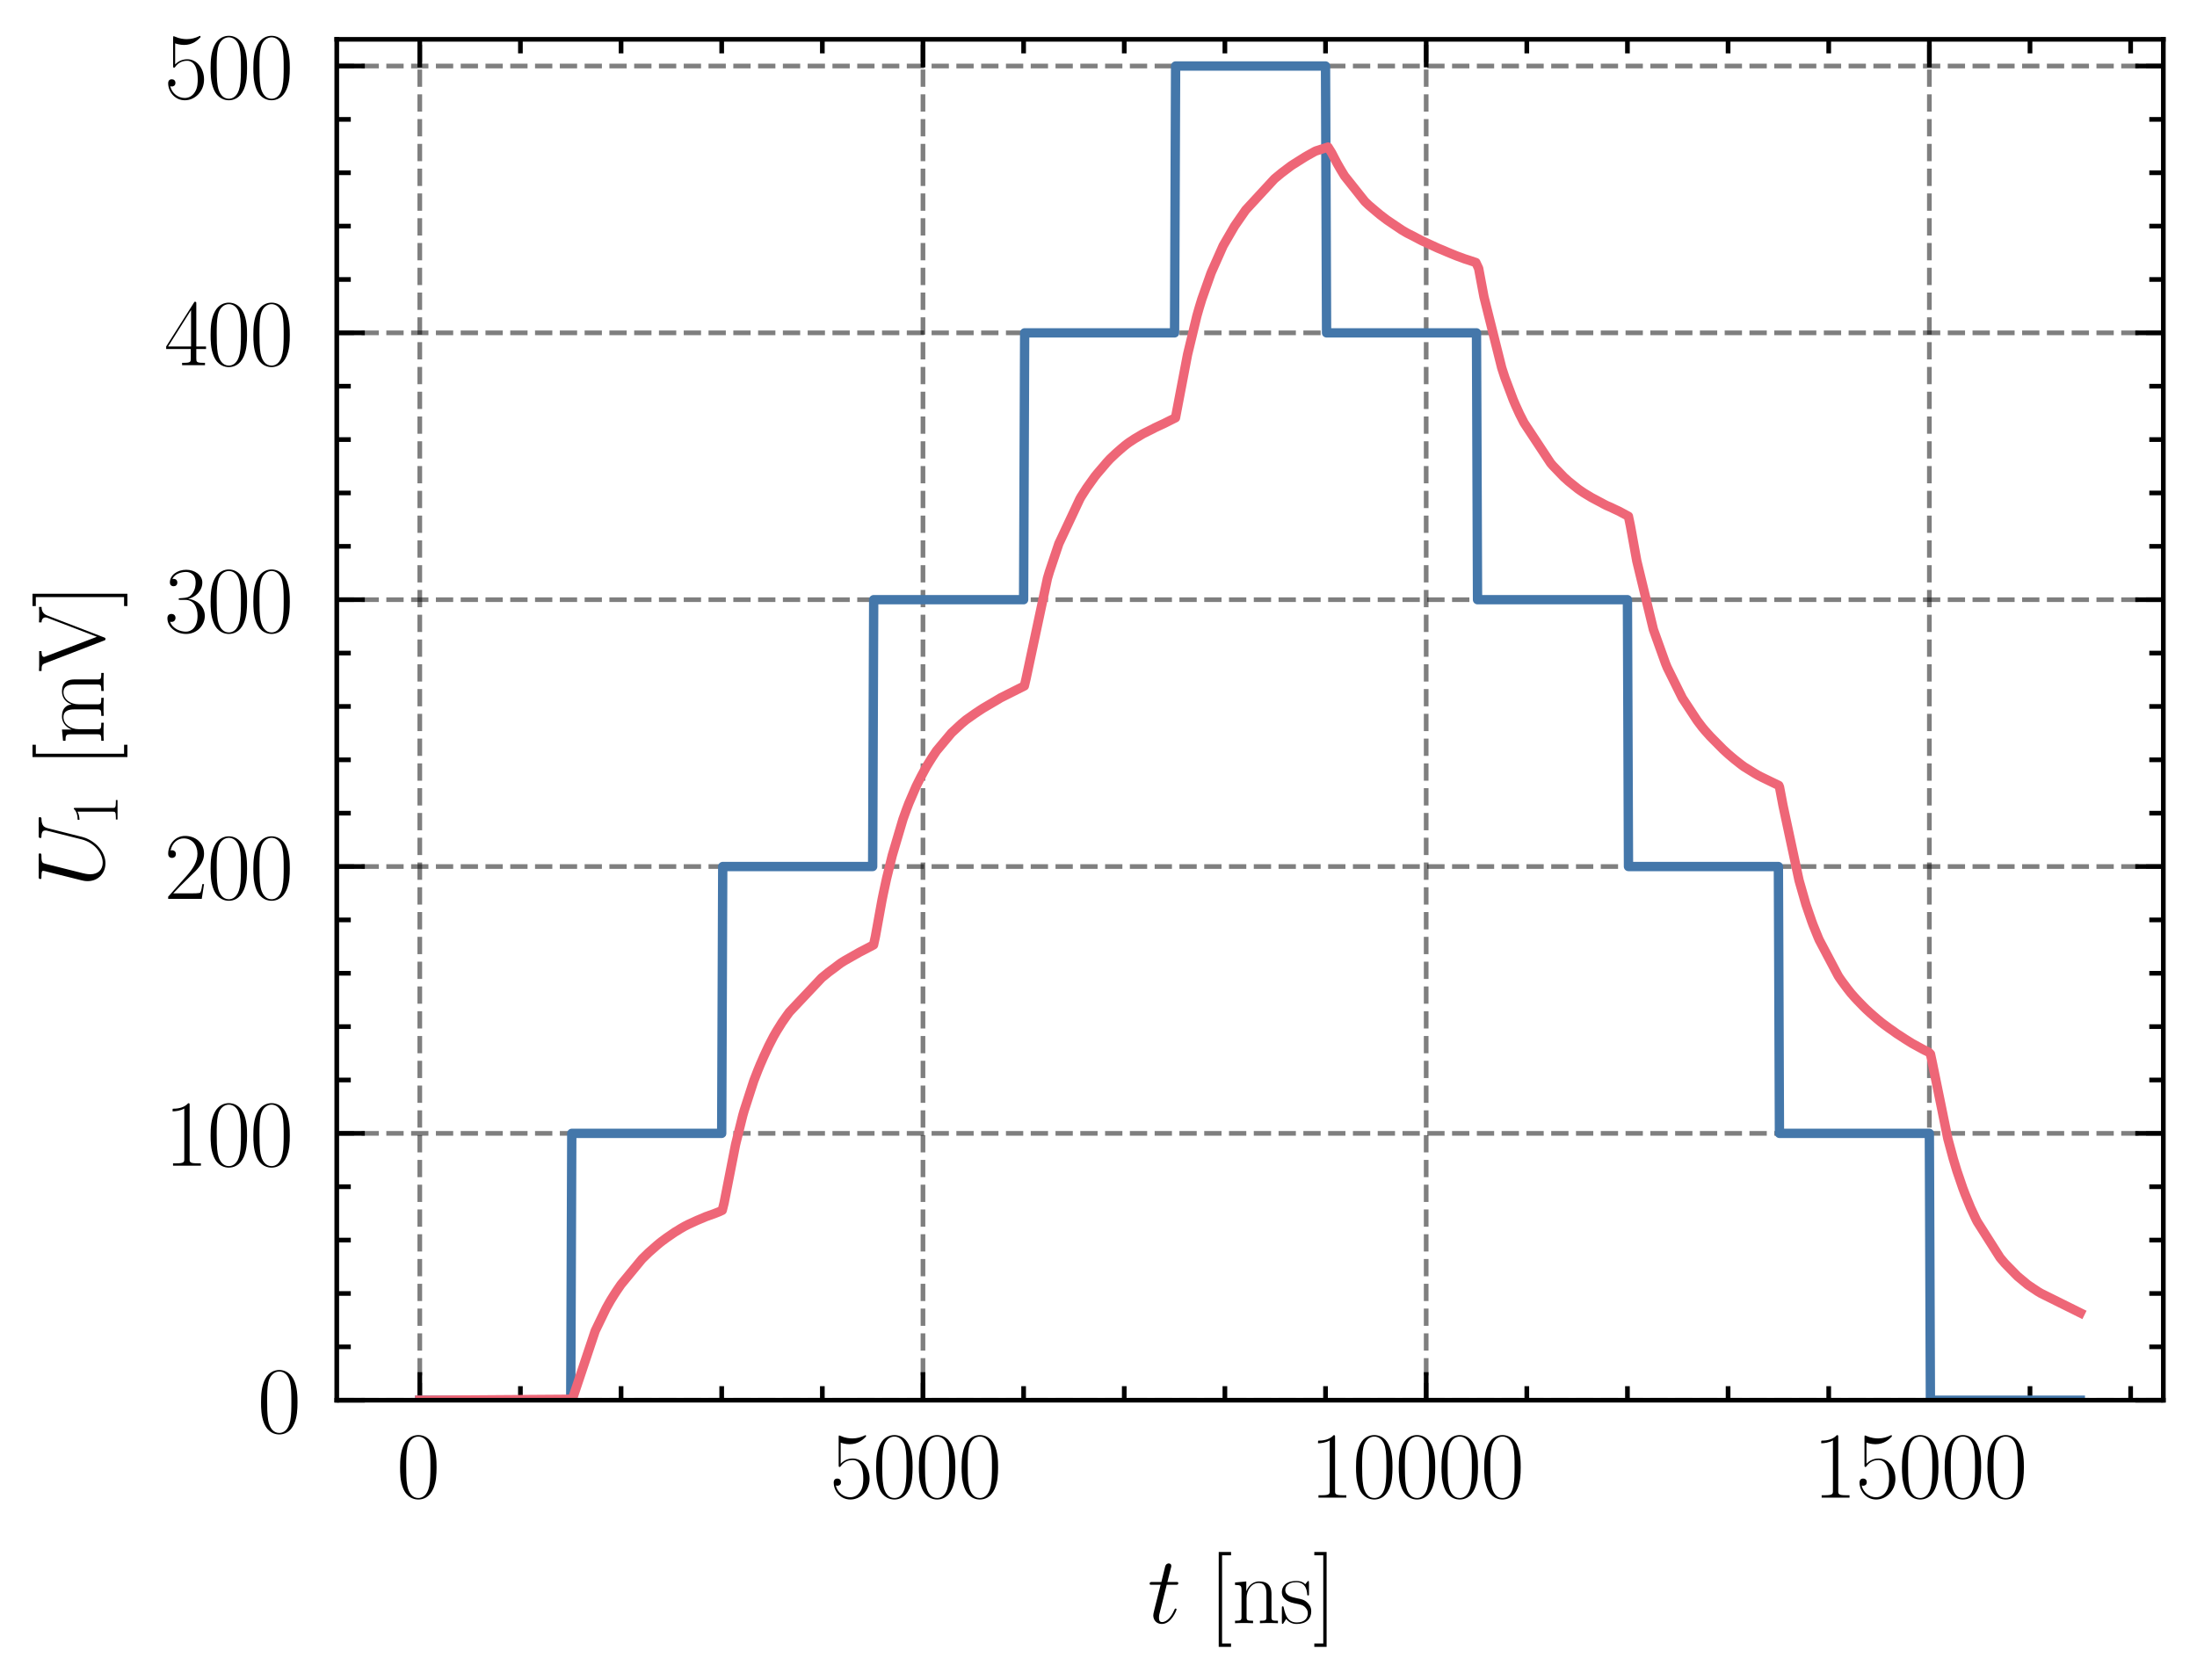 <?xml version="1.0" encoding="utf-8" standalone="no"?>
<!DOCTYPE svg PUBLIC "-//W3C//DTD SVG 1.1//EN"
  "http://www.w3.org/Graphics/SVG/1.1/DTD/svg11.dtd">
<svg xmlns:xlink="http://www.w3.org/1999/xlink" width="234.907pt" height="179.654pt" viewBox="0 0 234.907 179.654" xmlns="http://www.w3.org/2000/svg" version="1.1">
 <defs>
  <style type="text/css">*{stroke-linejoin: round; stroke-linecap: butt}</style>
 </defs>
 <g id="figure_1">
  <g id="patch_1">
   <path d="M 0 179.654 
L 234.907 179.654 
L 234.907 0 
L 0 0 
L 0 179.654 
z
" style="fill: none"/>
  </g>
  <g id="axes_1">
   <g id="patch_2">
    <path d="M 36.007 149.736 
L 231.307 149.736 
L 231.307 4.206 
L 36.007 4.206 
L 36.007 149.736 
z
" style="fill: none"/>
   </g>
   <g id="matplotlib.axis_1">
    <g id="xtick_1">
     <g id="line2d_1">
      <path d="M 44.884 149.736 
L 44.884 4.206 
" clip-path="url(#p06ec4fcf2a)" style="fill: none; stroke-dasharray: 1.85,0.8; stroke-dashoffset: 0; stroke: #000000; stroke-opacity: 0.5; stroke-width: 0.5"/>
     </g>
     <g id="line2d_2">
      <defs>
       <path id="m6d2b2183c5" d="M 0 0 
L 0 -3 
" style="stroke: #000000; stroke-width: 0.5"/>
      </defs>
      <g>
       <use xlink:href="#m6d2b2183c5" x="44.884" y="149.736" style="stroke: #000000; stroke-width: 0.5"/>
      </g>
     </g>
     <g id="line2d_3">
      <defs>
       <path id="m28299b978f" d="M 0 0 
L 0 3 
" style="stroke: #000000; stroke-width: 0.5"/>
      </defs>
      <g>
       <use xlink:href="#m28299b978f" x="44.884" y="4.206" style="stroke: #000000; stroke-width: 0.5"/>
      </g>
     </g>
     <g id="text_1">
      <!-- $\mathdefault{0}$ -->
      <g transform="translate(42.393 160.154) scale(0.1 -0.1)">
       <defs>
        <path id="CMR17-30" d="M 2688 2025 
C 2688 2416 2682 3080 2413 3591 
C 2176 4039 1798 4198 1466 4198 
C 1158 4198 768 4058 525 3597 
C 269 3118 243 2524 243 2025 
C 243 1661 250 1106 448 619 
C 723 -39 1216 -128 1466 -128 
C 1760 -128 2208 -7 2470 600 
C 2662 1042 2688 1559 2688 2025 
z
M 1466 -26 
C 1056 -26 813 325 723 812 
C 653 1188 653 1738 653 2096 
C 653 2588 653 2997 736 3387 
C 858 3929 1216 4096 1466 4096 
C 1728 4096 2067 3923 2189 3400 
C 2272 3036 2278 2607 2278 2096 
C 2278 1680 2278 1169 2202 792 
C 2067 95 1690 -26 1466 -26 
z
" transform="scale(0.016)"/>
       </defs>
       <use xlink:href="#CMR17-30" transform="scale(0.996)"/>
      </g>
     </g>
    </g>
    <g id="xtick_2">
     <g id="line2d_4">
      <path d="M 98.686 149.736 
L 98.686 4.206 
" clip-path="url(#p06ec4fcf2a)" style="fill: none; stroke-dasharray: 1.85,0.8; stroke-dashoffset: 0; stroke: #000000; stroke-opacity: 0.5; stroke-width: 0.5"/>
     </g>
     <g id="line2d_5">
      <g>
       <use xlink:href="#m6d2b2183c5" x="98.686" y="149.736" style="stroke: #000000; stroke-width: 0.5"/>
      </g>
     </g>
     <g id="line2d_6">
      <g>
       <use xlink:href="#m28299b978f" x="98.686" y="4.206" style="stroke: #000000; stroke-width: 0.5"/>
      </g>
     </g>
     <g id="text_2">
      <!-- $\mathdefault{5000}$ -->
      <g transform="translate(88.724 160.154) scale(0.1 -0.1)">
       <defs>
        <path id="CMR17-35" d="M 730 3692 
C 794 3666 1056 3584 1325 3584 
C 1920 3584 2246 3911 2432 4100 
C 2432 4157 2432 4192 2394 4192 
C 2387 4192 2374 4192 2323 4163 
C 2099 4058 1837 3973 1517 3973 
C 1325 3973 1037 3999 723 4139 
C 653 4171 640 4171 634 4171 
C 602 4171 595 4164 595 4037 
L 595 2203 
C 595 2089 595 2057 659 2057 
C 691 2057 704 2070 736 2114 
C 941 2401 1222 2522 1542 2522 
C 1766 2522 2246 2382 2246 1289 
C 2246 1085 2246 715 2054 421 
C 1894 159 1645 25 1370 25 
C 947 25 518 320 403 814 
C 429 807 480 795 506 795 
C 589 795 749 840 749 1038 
C 749 1210 627 1280 506 1280 
C 358 1280 262 1190 262 1011 
C 262 454 704 -128 1382 -128 
C 2042 -128 2669 440 2669 1264 
C 2669 2030 2170 2624 1549 2624 
C 1222 2624 947 2503 730 2274 
L 730 3692 
z
" transform="scale(0.016)"/>
       </defs>
       <use xlink:href="#CMR17-35" transform="scale(0.996)"/>
       <use xlink:href="#CMR17-30" transform="translate(45.69 0) scale(0.996)"/>
       <use xlink:href="#CMR17-30" transform="translate(91.381 0) scale(0.996)"/>
       <use xlink:href="#CMR17-30" transform="translate(137.071 0) scale(0.996)"/>
      </g>
     </g>
    </g>
    <g id="xtick_3">
     <g id="line2d_7">
      <path d="M 152.489 149.736 
L 152.489 4.206 
" clip-path="url(#p06ec4fcf2a)" style="fill: none; stroke-dasharray: 1.85,0.8; stroke-dashoffset: 0; stroke: #000000; stroke-opacity: 0.5; stroke-width: 0.5"/>
     </g>
     <g id="line2d_8">
      <g>
       <use xlink:href="#m6d2b2183c5" x="152.489" y="149.736" style="stroke: #000000; stroke-width: 0.5"/>
      </g>
     </g>
     <g id="line2d_9">
      <g>
       <use xlink:href="#m28299b978f" x="152.489" y="4.206" style="stroke: #000000; stroke-width: 0.5"/>
      </g>
     </g>
     <g id="text_3">
      <!-- $\mathdefault{10000}$ -->
      <g transform="translate(140.035 160.154) scale(0.1 -0.1)">
       <defs>
        <path id="CMR17-31" d="M 1702 4058 
C 1702 4192 1696 4192 1606 4192 
C 1357 3916 979 3827 621 3827 
C 602 3827 570 3827 563 3808 
C 557 3795 557 3782 557 3648 
C 755 3648 1088 3686 1344 3839 
L 1344 461 
C 1344 236 1331 160 781 160 
L 589 160 
L 589 0 
C 896 0 1216 0 1523 0 
C 1830 0 2150 0 2458 0 
L 2458 160 
L 2266 160 
C 1715 160 1702 230 1702 458 
L 1702 4058 
z
" transform="scale(0.016)"/>
       </defs>
       <use xlink:href="#CMR17-31" transform="scale(0.996)"/>
       <use xlink:href="#CMR17-30" transform="translate(45.69 0) scale(0.996)"/>
       <use xlink:href="#CMR17-30" transform="translate(91.381 0) scale(0.996)"/>
       <use xlink:href="#CMR17-30" transform="translate(137.071 0) scale(0.996)"/>
       <use xlink:href="#CMR17-30" transform="translate(182.762 0) scale(0.996)"/>
      </g>
     </g>
    </g>
    <g id="xtick_4">
     <g id="line2d_10">
      <path d="M 206.291 149.736 
L 206.291 4.206 
" clip-path="url(#p06ec4fcf2a)" style="fill: none; stroke-dasharray: 1.85,0.8; stroke-dashoffset: 0; stroke: #000000; stroke-opacity: 0.5; stroke-width: 0.5"/>
     </g>
     <g id="line2d_11">
      <g>
       <use xlink:href="#m6d2b2183c5" x="206.291" y="149.736" style="stroke: #000000; stroke-width: 0.5"/>
      </g>
     </g>
     <g id="line2d_12">
      <g>
       <use xlink:href="#m28299b978f" x="206.291" y="4.206" style="stroke: #000000; stroke-width: 0.5"/>
      </g>
     </g>
     <g id="text_4">
      <!-- $\mathdefault{15000}$ -->
      <g transform="translate(193.837 160.154) scale(0.1 -0.1)">
       <use xlink:href="#CMR17-31" transform="scale(0.996)"/>
       <use xlink:href="#CMR17-35" transform="translate(45.69 0) scale(0.996)"/>
       <use xlink:href="#CMR17-30" transform="translate(91.381 0) scale(0.996)"/>
       <use xlink:href="#CMR17-30" transform="translate(137.071 0) scale(0.996)"/>
       <use xlink:href="#CMR17-30" transform="translate(182.762 0) scale(0.996)"/>
      </g>
     </g>
    </g>
    <g id="xtick_5">
     <g id="line2d_13">
      <defs>
       <path id="mfc16341099" d="M 0 0 
L 0 -1.5 
" style="stroke: #000000; stroke-width: 0.5"/>
      </defs>
      <g>
       <use xlink:href="#mfc16341099" x="55.644" y="149.736" style="stroke: #000000; stroke-width: 0.5"/>
      </g>
     </g>
     <g id="line2d_14">
      <defs>
       <path id="m1ab5868263" d="M 0 0 
L 0 1.5 
" style="stroke: #000000; stroke-width: 0.5"/>
      </defs>
      <g>
       <use xlink:href="#m1ab5868263" x="55.644" y="4.206" style="stroke: #000000; stroke-width: 0.5"/>
      </g>
     </g>
    </g>
    <g id="xtick_6">
     <g id="line2d_15">
      <g>
       <use xlink:href="#mfc16341099" x="66.405" y="149.736" style="stroke: #000000; stroke-width: 0.5"/>
      </g>
     </g>
     <g id="line2d_16">
      <g>
       <use xlink:href="#m1ab5868263" x="66.405" y="4.206" style="stroke: #000000; stroke-width: 0.5"/>
      </g>
     </g>
    </g>
    <g id="xtick_7">
     <g id="line2d_17">
      <g>
       <use xlink:href="#mfc16341099" x="77.165" y="149.736" style="stroke: #000000; stroke-width: 0.5"/>
      </g>
     </g>
     <g id="line2d_18">
      <g>
       <use xlink:href="#m1ab5868263" x="77.165" y="4.206" style="stroke: #000000; stroke-width: 0.5"/>
      </g>
     </g>
    </g>
    <g id="xtick_8">
     <g id="line2d_19">
      <g>
       <use xlink:href="#mfc16341099" x="87.926" y="149.736" style="stroke: #000000; stroke-width: 0.5"/>
      </g>
     </g>
     <g id="line2d_20">
      <g>
       <use xlink:href="#m1ab5868263" x="87.926" y="4.206" style="stroke: #000000; stroke-width: 0.5"/>
      </g>
     </g>
    </g>
    <g id="xtick_9">
     <g id="line2d_21">
      <g>
       <use xlink:href="#mfc16341099" x="109.447" y="149.736" style="stroke: #000000; stroke-width: 0.5"/>
      </g>
     </g>
     <g id="line2d_22">
      <g>
       <use xlink:href="#m1ab5868263" x="109.447" y="4.206" style="stroke: #000000; stroke-width: 0.5"/>
      </g>
     </g>
    </g>
    <g id="xtick_10">
     <g id="line2d_23">
      <g>
       <use xlink:href="#mfc16341099" x="120.207" y="149.736" style="stroke: #000000; stroke-width: 0.5"/>
      </g>
     </g>
     <g id="line2d_24">
      <g>
       <use xlink:href="#m1ab5868263" x="120.207" y="4.206" style="stroke: #000000; stroke-width: 0.5"/>
      </g>
     </g>
    </g>
    <g id="xtick_11">
     <g id="line2d_25">
      <g>
       <use xlink:href="#mfc16341099" x="130.968" y="149.736" style="stroke: #000000; stroke-width: 0.5"/>
      </g>
     </g>
     <g id="line2d_26">
      <g>
       <use xlink:href="#m1ab5868263" x="130.968" y="4.206" style="stroke: #000000; stroke-width: 0.5"/>
      </g>
     </g>
    </g>
    <g id="xtick_12">
     <g id="line2d_27">
      <g>
       <use xlink:href="#mfc16341099" x="141.728" y="149.736" style="stroke: #000000; stroke-width: 0.5"/>
      </g>
     </g>
     <g id="line2d_28">
      <g>
       <use xlink:href="#m1ab5868263" x="141.728" y="4.206" style="stroke: #000000; stroke-width: 0.5"/>
      </g>
     </g>
    </g>
    <g id="xtick_13">
     <g id="line2d_29">
      <g>
       <use xlink:href="#mfc16341099" x="163.249" y="149.736" style="stroke: #000000; stroke-width: 0.5"/>
      </g>
     </g>
     <g id="line2d_30">
      <g>
       <use xlink:href="#m1ab5868263" x="163.249" y="4.206" style="stroke: #000000; stroke-width: 0.5"/>
      </g>
     </g>
    </g>
    <g id="xtick_14">
     <g id="line2d_31">
      <g>
       <use xlink:href="#mfc16341099" x="174.009" y="149.736" style="stroke: #000000; stroke-width: 0.5"/>
      </g>
     </g>
     <g id="line2d_32">
      <g>
       <use xlink:href="#m1ab5868263" x="174.009" y="4.206" style="stroke: #000000; stroke-width: 0.5"/>
      </g>
     </g>
    </g>
    <g id="xtick_15">
     <g id="line2d_33">
      <g>
       <use xlink:href="#mfc16341099" x="184.77" y="149.736" style="stroke: #000000; stroke-width: 0.5"/>
      </g>
     </g>
     <g id="line2d_34">
      <g>
       <use xlink:href="#m1ab5868263" x="184.77" y="4.206" style="stroke: #000000; stroke-width: 0.5"/>
      </g>
     </g>
    </g>
    <g id="xtick_16">
     <g id="line2d_35">
      <g>
       <use xlink:href="#mfc16341099" x="195.53" y="149.736" style="stroke: #000000; stroke-width: 0.5"/>
      </g>
     </g>
     <g id="line2d_36">
      <g>
       <use xlink:href="#m1ab5868263" x="195.53" y="4.206" style="stroke: #000000; stroke-width: 0.5"/>
      </g>
     </g>
    </g>
    <g id="xtick_17">
     <g id="line2d_37">
      <g>
       <use xlink:href="#mfc16341099" x="217.051" y="149.736" style="stroke: #000000; stroke-width: 0.5"/>
      </g>
     </g>
     <g id="line2d_38">
      <g>
       <use xlink:href="#m1ab5868263" x="217.051" y="4.206" style="stroke: #000000; stroke-width: 0.5"/>
      </g>
     </g>
    </g>
    <g id="xtick_18">
     <g id="line2d_39">
      <g>
       <use xlink:href="#mfc16341099" x="227.812" y="149.736" style="stroke: #000000; stroke-width: 0.5"/>
      </g>
     </g>
     <g id="line2d_40">
      <g>
       <use xlink:href="#m1ab5868263" x="227.812" y="4.206" style="stroke: #000000; stroke-width: 0.5"/>
      </g>
     </g>
    </g>
    <g id="text_5">
     <!-- $t$ [ns] -->
     <g transform="translate(122.698 173.563) scale(0.1 -0.1)">
      <defs>
       <path id="CMMI12-74" d="M 1286 2566 
L 1875 2566 
C 1997 2566 2061 2566 2061 2681 
C 2061 2752 2022 2752 1894 2752 
L 1331 2752 
L 1568 3692 
C 1594 3781 1594 3794 1594 3840 
C 1594 3943 1510 4000 1427 4000 
C 1376 4000 1229 3981 1178 3775 
L 928 2752 
L 326 2752 
C 198 2752 141 2752 141 2630 
C 141 2566 186 2566 307 2566 
L 877 2566 
L 454 881 
C 403 658 384 594 384 511 
C 384 211 595 -64 954 -64 
C 1600 -64 1946 868 1946 912 
C 1946 951 1920 970 1882 970 
C 1869 970 1843 970 1830 944 
C 1824 938 1818 931 1773 829 
C 1638 511 1344 64 973 64 
C 781 64 768 224 768 364 
C 768 370 768 492 787 568 
L 1286 2566 
z
" transform="scale(0.016)"/>
       <path id="CMR17-5b" d="M 1504 -1600 
L 1504 -1377 
L 902 -1377 
L 902 4544 
L 1504 4544 
L 1504 4767 
L 678 4767 
L 678 -1600 
L 1504 -1600 
z
" transform="scale(0.016)"/>
       <path id="CMR17-6e" d="M 2656 1933 
C 2656 2259 2592 2790 1837 2790 
C 1331 2790 1069 2400 973 2144 
L 966 2144 
L 966 2790 
L 211 2720 
L 211 2554 
C 589 2554 646 2515 646 2208 
L 646 428 
C 646 184 621 153 211 153 
L 211 -13 
C 365 0 646 0 813 0 
C 979 0 1267 0 1421 -13 
L 1421 153 
C 1011 153 986 178 986 428 
L 986 1658 
C 986 2247 1344 2688 1792 2688 
C 2266 2688 2317 2266 2317 1958 
L 2317 428 
C 2317 184 2291 153 1882 153 
L 1882 -13 
C 2035 0 2317 0 2483 0 
C 2650 0 2938 0 3091 -13 
L 3091 153 
C 2682 153 2656 178 2656 428 
L 2656 1933 
z
" transform="scale(0.016)"/>
       <path id="CMR17-73" d="M 1978 2697 
C 1978 2813 1971 2819 1933 2819 
C 1907 2819 1901 2813 1824 2717 
C 1805 2691 1747 2626 1728 2601 
C 1523 2819 1235 2819 1126 2819 
C 416 2819 160 2447 160 2076 
C 160 1498 813 1365 998 1325 
C 1402 1243 1542 1217 1677 1101 
C 1760 1025 1901 884 1901 654 
C 1901 384 1747 38 1158 38 
C 602 38 403 460 288 1021 
C 269 1110 269 1117 218 1117 
C 166 1117 160 1110 160 983 
L 160 63 
C 160 -51 166 -58 205 -58 
C 237 -58 243 -51 275 0 
C 314 57 410 211 448 276 
C 576 103 800 -64 1158 -64 
C 1792 -64 2131 283 2131 784 
C 2131 1112 1958 1285 1875 1362 
C 1683 1561 1459 1606 1190 1657 
C 838 1735 390 1825 390 2217 
C 390 2383 480 2737 1126 2737 
C 1811 2737 1850 2094 1862 1888 
C 1869 1856 1901 1849 1920 1849 
C 1978 1849 1978 1869 1978 1978 
L 1978 2697 
z
" transform="scale(0.016)"/>
       <path id="CMR17-5d" d="M 915 4767 
L 90 4767 
L 90 4544 
L 691 4544 
L 691 -1377 
L 90 -1377 
L 90 -1600 
L 915 -1600 
L 915 4767 
z
" transform="scale(0.016)"/>
      </defs>
      <use xlink:href="#CMMI12-74" transform="scale(0.996)"/>
      <use xlink:href="#CMR17-5b" transform="translate(65.302 0) scale(0.996)"/>
      <use xlink:href="#CMR17-6e" transform="translate(90.173 0) scale(0.996)"/>
      <use xlink:href="#CMR17-73" transform="translate(141.069 0) scale(0.996)"/>
      <use xlink:href="#CMR17-5d" transform="translate(176.87 0) scale(0.996)"/>
     </g>
    </g>
   </g>
   <g id="matplotlib.axis_2">
    <g id="ytick_1">
     <g id="line2d_41">
      <path d="M 36.007 149.736 
L 231.307 149.736 
" clip-path="url(#p06ec4fcf2a)" style="fill: none; stroke-dasharray: 1.85,0.8; stroke-dashoffset: 0; stroke: #000000; stroke-opacity: 0.5; stroke-width: 0.5"/>
     </g>
     <g id="line2d_42">
      <defs>
       <path id="m46b3058534" d="M 0 0 
L 3 0 
" style="stroke: #000000; stroke-width: 0.5"/>
      </defs>
      <g>
       <use xlink:href="#m46b3058534" x="36.007" y="149.736" style="stroke: #000000; stroke-width: 0.5"/>
      </g>
     </g>
     <g id="line2d_43">
      <defs>
       <path id="m1e2022fd29" d="M 0 0 
L -3 0 
" style="stroke: #000000; stroke-width: 0.5"/>
      </defs>
      <g>
       <use xlink:href="#m1e2022fd29" x="231.307" y="149.736" style="stroke: #000000; stroke-width: 0.5"/>
      </g>
     </g>
     <g id="text_6">
      <!-- $\mathdefault{0}$ -->
      <g transform="translate(27.525 153.195) scale(0.1 -0.1)">
       <use xlink:href="#CMR17-30" transform="scale(0.996)"/>
      </g>
     </g>
    </g>
    <g id="ytick_2">
     <g id="line2d_44">
      <path d="M 36.007 121.2 
L 231.307 121.2 
" clip-path="url(#p06ec4fcf2a)" style="fill: none; stroke-dasharray: 1.85,0.8; stroke-dashoffset: 0; stroke: #000000; stroke-opacity: 0.5; stroke-width: 0.5"/>
     </g>
     <g id="line2d_45">
      <g>
       <use xlink:href="#m46b3058534" x="36.007" y="121.2" style="stroke: #000000; stroke-width: 0.5"/>
      </g>
     </g>
     <g id="line2d_46">
      <g>
       <use xlink:href="#m1e2022fd29" x="231.307" y="121.2" style="stroke: #000000; stroke-width: 0.5"/>
      </g>
     </g>
     <g id="text_7">
      <!-- $\mathdefault{100}$ -->
      <g transform="translate(17.563 124.66) scale(0.1 -0.1)">
       <use xlink:href="#CMR17-31" transform="scale(0.996)"/>
       <use xlink:href="#CMR17-30" transform="translate(45.69 0) scale(0.996)"/>
       <use xlink:href="#CMR17-30" transform="translate(91.381 0) scale(0.996)"/>
      </g>
     </g>
    </g>
    <g id="ytick_3">
     <g id="line2d_47">
      <path d="M 36.007 92.665 
L 231.307 92.665 
" clip-path="url(#p06ec4fcf2a)" style="fill: none; stroke-dasharray: 1.85,0.8; stroke-dashoffset: 0; stroke: #000000; stroke-opacity: 0.5; stroke-width: 0.5"/>
     </g>
     <g id="line2d_48">
      <g>
       <use xlink:href="#m46b3058534" x="36.007" y="92.665" style="stroke: #000000; stroke-width: 0.5"/>
      </g>
     </g>
     <g id="line2d_49">
      <g>
       <use xlink:href="#m1e2022fd29" x="231.307" y="92.665" style="stroke: #000000; stroke-width: 0.5"/>
      </g>
     </g>
     <g id="text_8">
      <!-- $\mathdefault{200}$ -->
      <g transform="translate(17.563 96.124) scale(0.1 -0.1)">
       <defs>
        <path id="CMR17-32" d="M 2669 989 
L 2554 989 
C 2490 536 2438 459 2413 420 
C 2381 369 1920 369 1830 369 
L 602 369 
C 832 619 1280 1072 1824 1597 
C 2214 1967 2669 2402 2669 3035 
C 2669 3790 2067 4224 1395 4224 
C 691 4224 262 3604 262 3030 
C 262 2780 448 2748 525 2748 
C 589 2748 781 2787 781 3010 
C 781 3207 614 3264 525 3264 
C 486 3264 448 3258 422 3245 
C 544 3790 915 4058 1306 4058 
C 1862 4058 2227 3617 2227 3035 
C 2227 2479 1901 2000 1536 1584 
L 262 146 
L 262 0 
L 2515 0 
L 2669 989 
z
" transform="scale(0.016)"/>
       </defs>
       <use xlink:href="#CMR17-32" transform="scale(0.996)"/>
       <use xlink:href="#CMR17-30" transform="translate(45.69 0) scale(0.996)"/>
       <use xlink:href="#CMR17-30" transform="translate(91.381 0) scale(0.996)"/>
      </g>
     </g>
    </g>
    <g id="ytick_4">
     <g id="line2d_50">
      <path d="M 36.007 64.13 
L 231.307 64.13 
" clip-path="url(#p06ec4fcf2a)" style="fill: none; stroke-dasharray: 1.85,0.8; stroke-dashoffset: 0; stroke: #000000; stroke-opacity: 0.5; stroke-width: 0.5"/>
     </g>
     <g id="line2d_51">
      <g>
       <use xlink:href="#m46b3058534" x="36.007" y="64.13" style="stroke: #000000; stroke-width: 0.5"/>
      </g>
     </g>
     <g id="line2d_52">
      <g>
       <use xlink:href="#m1e2022fd29" x="231.307" y="64.13" style="stroke: #000000; stroke-width: 0.5"/>
      </g>
     </g>
     <g id="text_9">
      <!-- $\mathdefault{300}$ -->
      <g transform="translate(17.563 67.589) scale(0.1 -0.1)">
       <defs>
        <path id="CMR17-33" d="M 1414 2157 
C 1984 2157 2234 1662 2234 1090 
C 2234 320 1824 25 1453 25 
C 1114 25 563 194 390 693 
C 422 680 454 680 486 680 
C 640 680 755 782 755 948 
C 755 1133 614 1216 486 1216 
C 378 1216 211 1165 211 926 
C 211 335 787 -128 1466 -128 
C 2176 -128 2720 430 2720 1085 
C 2720 1707 2208 2157 1600 2227 
C 2086 2328 2554 2756 2554 3329 
C 2554 3820 2048 4179 1472 4179 
C 890 4179 378 3829 378 3329 
C 378 3110 544 3072 627 3072 
C 762 3072 877 3155 877 3321 
C 877 3486 762 3569 627 3569 
C 602 3569 570 3569 544 3557 
C 730 3959 1235 4032 1459 4032 
C 1683 4032 2106 3925 2106 3320 
C 2106 3143 2080 2828 1862 2550 
C 1670 2304 1453 2304 1242 2284 
C 1210 2284 1062 2269 1037 2269 
C 992 2263 966 2257 966 2208 
C 966 2163 973 2157 1101 2157 
L 1414 2157 
z
" transform="scale(0.016)"/>
       </defs>
       <use xlink:href="#CMR17-33" transform="scale(0.996)"/>
       <use xlink:href="#CMR17-30" transform="translate(45.69 0) scale(0.996)"/>
       <use xlink:href="#CMR17-30" transform="translate(91.381 0) scale(0.996)"/>
      </g>
     </g>
    </g>
    <g id="ytick_5">
     <g id="line2d_53">
      <path d="M 36.007 35.595 
L 231.307 35.595 
" clip-path="url(#p06ec4fcf2a)" style="fill: none; stroke-dasharray: 1.85,0.8; stroke-dashoffset: 0; stroke: #000000; stroke-opacity: 0.5; stroke-width: 0.5"/>
     </g>
     <g id="line2d_54">
      <g>
       <use xlink:href="#m46b3058534" x="36.007" y="35.595" style="stroke: #000000; stroke-width: 0.5"/>
      </g>
     </g>
     <g id="line2d_55">
      <g>
       <use xlink:href="#m1e2022fd29" x="231.307" y="35.595" style="stroke: #000000; stroke-width: 0.5"/>
      </g>
     </g>
     <g id="text_10">
      <!-- $\mathdefault{400}$ -->
      <g transform="translate(17.563 39.054) scale(0.1 -0.1)">
       <defs>
        <path id="CMR17-34" d="M 2150 4122 
C 2150 4256 2144 4256 2029 4256 
L 128 1254 
L 128 1088 
L 1779 1088 
L 1779 457 
C 1779 224 1766 160 1318 160 
L 1197 160 
L 1197 0 
C 1402 0 1747 0 1965 0 
C 2182 0 2528 0 2733 0 
L 2733 160 
L 2611 160 
C 2163 160 2150 224 2150 457 
L 2150 1088 
L 2803 1088 
L 2803 1254 
L 2150 1254 
L 2150 4122 
z
M 1798 3703 
L 1798 1254 
L 256 1254 
L 1798 3703 
z
" transform="scale(0.016)"/>
       </defs>
       <use xlink:href="#CMR17-34" transform="scale(0.996)"/>
       <use xlink:href="#CMR17-30" transform="translate(45.69 0) scale(0.996)"/>
       <use xlink:href="#CMR17-30" transform="translate(91.381 0) scale(0.996)"/>
      </g>
     </g>
    </g>
    <g id="ytick_6">
     <g id="line2d_56">
      <path d="M 36.007 7.059 
L 231.307 7.059 
" clip-path="url(#p06ec4fcf2a)" style="fill: none; stroke-dasharray: 1.85,0.8; stroke-dashoffset: 0; stroke: #000000; stroke-opacity: 0.5; stroke-width: 0.5"/>
     </g>
     <g id="line2d_57">
      <g>
       <use xlink:href="#m46b3058534" x="36.007" y="7.059" style="stroke: #000000; stroke-width: 0.5"/>
      </g>
     </g>
     <g id="line2d_58">
      <g>
       <use xlink:href="#m1e2022fd29" x="231.307" y="7.059" style="stroke: #000000; stroke-width: 0.5"/>
      </g>
     </g>
     <g id="text_11">
      <!-- $\mathdefault{500}$ -->
      <g transform="translate(17.563 10.518) scale(0.1 -0.1)">
       <use xlink:href="#CMR17-35" transform="scale(0.996)"/>
       <use xlink:href="#CMR17-30" transform="translate(45.69 0) scale(0.996)"/>
       <use xlink:href="#CMR17-30" transform="translate(91.381 0) scale(0.996)"/>
      </g>
     </g>
    </g>
    <g id="ytick_7">
     <g id="line2d_59">
      <defs>
       <path id="m1c06c79551" d="M 0 0 
L 1.5 0 
" style="stroke: #000000; stroke-width: 0.5"/>
      </defs>
      <g>
       <use xlink:href="#m1c06c79551" x="36.007" y="144.029" style="stroke: #000000; stroke-width: 0.5"/>
      </g>
     </g>
     <g id="line2d_60">
      <defs>
       <path id="m2eafc95b8b" d="M 0 0 
L -1.5 0 
" style="stroke: #000000; stroke-width: 0.5"/>
      </defs>
      <g>
       <use xlink:href="#m2eafc95b8b" x="231.307" y="144.029" style="stroke: #000000; stroke-width: 0.5"/>
      </g>
     </g>
    </g>
    <g id="ytick_8">
     <g id="line2d_61">
      <g>
       <use xlink:href="#m1c06c79551" x="36.007" y="138.322" style="stroke: #000000; stroke-width: 0.5"/>
      </g>
     </g>
     <g id="line2d_62">
      <g>
       <use xlink:href="#m2eafc95b8b" x="231.307" y="138.322" style="stroke: #000000; stroke-width: 0.5"/>
      </g>
     </g>
    </g>
    <g id="ytick_9">
     <g id="line2d_63">
      <g>
       <use xlink:href="#m1c06c79551" x="36.007" y="132.615" style="stroke: #000000; stroke-width: 0.5"/>
      </g>
     </g>
     <g id="line2d_64">
      <g>
       <use xlink:href="#m2eafc95b8b" x="231.307" y="132.615" style="stroke: #000000; stroke-width: 0.5"/>
      </g>
     </g>
    </g>
    <g id="ytick_10">
     <g id="line2d_65">
      <g>
       <use xlink:href="#m1c06c79551" x="36.007" y="126.907" style="stroke: #000000; stroke-width: 0.5"/>
      </g>
     </g>
     <g id="line2d_66">
      <g>
       <use xlink:href="#m2eafc95b8b" x="231.307" y="126.907" style="stroke: #000000; stroke-width: 0.5"/>
      </g>
     </g>
    </g>
    <g id="ytick_11">
     <g id="line2d_67">
      <g>
       <use xlink:href="#m1c06c79551" x="36.007" y="115.493" style="stroke: #000000; stroke-width: 0.5"/>
      </g>
     </g>
     <g id="line2d_68">
      <g>
       <use xlink:href="#m2eafc95b8b" x="231.307" y="115.493" style="stroke: #000000; stroke-width: 0.5"/>
      </g>
     </g>
    </g>
    <g id="ytick_12">
     <g id="line2d_69">
      <g>
       <use xlink:href="#m1c06c79551" x="36.007" y="109.786" style="stroke: #000000; stroke-width: 0.5"/>
      </g>
     </g>
     <g id="line2d_70">
      <g>
       <use xlink:href="#m2eafc95b8b" x="231.307" y="109.786" style="stroke: #000000; stroke-width: 0.5"/>
      </g>
     </g>
    </g>
    <g id="ytick_13">
     <g id="line2d_71">
      <g>
       <use xlink:href="#m1c06c79551" x="36.007" y="104.079" style="stroke: #000000; stroke-width: 0.5"/>
      </g>
     </g>
     <g id="line2d_72">
      <g>
       <use xlink:href="#m2eafc95b8b" x="231.307" y="104.079" style="stroke: #000000; stroke-width: 0.5"/>
      </g>
     </g>
    </g>
    <g id="ytick_14">
     <g id="line2d_73">
      <g>
       <use xlink:href="#m1c06c79551" x="36.007" y="98.372" style="stroke: #000000; stroke-width: 0.5"/>
      </g>
     </g>
     <g id="line2d_74">
      <g>
       <use xlink:href="#m2eafc95b8b" x="231.307" y="98.372" style="stroke: #000000; stroke-width: 0.5"/>
      </g>
     </g>
    </g>
    <g id="ytick_15">
     <g id="line2d_75">
      <g>
       <use xlink:href="#m1c06c79551" x="36.007" y="86.958" style="stroke: #000000; stroke-width: 0.5"/>
      </g>
     </g>
     <g id="line2d_76">
      <g>
       <use xlink:href="#m2eafc95b8b" x="231.307" y="86.958" style="stroke: #000000; stroke-width: 0.5"/>
      </g>
     </g>
    </g>
    <g id="ytick_16">
     <g id="line2d_77">
      <g>
       <use xlink:href="#m1c06c79551" x="36.007" y="81.251" style="stroke: #000000; stroke-width: 0.5"/>
      </g>
     </g>
     <g id="line2d_78">
      <g>
       <use xlink:href="#m2eafc95b8b" x="231.307" y="81.251" style="stroke: #000000; stroke-width: 0.5"/>
      </g>
     </g>
    </g>
    <g id="ytick_17">
     <g id="line2d_79">
      <g>
       <use xlink:href="#m1c06c79551" x="36.007" y="75.544" style="stroke: #000000; stroke-width: 0.5"/>
      </g>
     </g>
     <g id="line2d_80">
      <g>
       <use xlink:href="#m2eafc95b8b" x="231.307" y="75.544" style="stroke: #000000; stroke-width: 0.5"/>
      </g>
     </g>
    </g>
    <g id="ytick_18">
     <g id="line2d_81">
      <g>
       <use xlink:href="#m1c06c79551" x="36.007" y="69.837" style="stroke: #000000; stroke-width: 0.5"/>
      </g>
     </g>
     <g id="line2d_82">
      <g>
       <use xlink:href="#m2eafc95b8b" x="231.307" y="69.837" style="stroke: #000000; stroke-width: 0.5"/>
      </g>
     </g>
    </g>
    <g id="ytick_19">
     <g id="line2d_83">
      <g>
       <use xlink:href="#m1c06c79551" x="36.007" y="58.423" style="stroke: #000000; stroke-width: 0.5"/>
      </g>
     </g>
     <g id="line2d_84">
      <g>
       <use xlink:href="#m2eafc95b8b" x="231.307" y="58.423" style="stroke: #000000; stroke-width: 0.5"/>
      </g>
     </g>
    </g>
    <g id="ytick_20">
     <g id="line2d_85">
      <g>
       <use xlink:href="#m1c06c79551" x="36.007" y="52.716" style="stroke: #000000; stroke-width: 0.5"/>
      </g>
     </g>
     <g id="line2d_86">
      <g>
       <use xlink:href="#m2eafc95b8b" x="231.307" y="52.716" style="stroke: #000000; stroke-width: 0.5"/>
      </g>
     </g>
    </g>
    <g id="ytick_21">
     <g id="line2d_87">
      <g>
       <use xlink:href="#m1c06c79551" x="36.007" y="47.009" style="stroke: #000000; stroke-width: 0.5"/>
      </g>
     </g>
     <g id="line2d_88">
      <g>
       <use xlink:href="#m2eafc95b8b" x="231.307" y="47.009" style="stroke: #000000; stroke-width: 0.5"/>
      </g>
     </g>
    </g>
    <g id="ytick_22">
     <g id="line2d_89">
      <g>
       <use xlink:href="#m1c06c79551" x="36.007" y="41.302" style="stroke: #000000; stroke-width: 0.5"/>
      </g>
     </g>
     <g id="line2d_90">
      <g>
       <use xlink:href="#m2eafc95b8b" x="231.307" y="41.302" style="stroke: #000000; stroke-width: 0.5"/>
      </g>
     </g>
    </g>
    <g id="ytick_23">
     <g id="line2d_91">
      <g>
       <use xlink:href="#m1c06c79551" x="36.007" y="29.887" style="stroke: #000000; stroke-width: 0.5"/>
      </g>
     </g>
     <g id="line2d_92">
      <g>
       <use xlink:href="#m2eafc95b8b" x="231.307" y="29.887" style="stroke: #000000; stroke-width: 0.5"/>
      </g>
     </g>
    </g>
    <g id="ytick_24">
     <g id="line2d_93">
      <g>
       <use xlink:href="#m1c06c79551" x="36.007" y="24.18" style="stroke: #000000; stroke-width: 0.5"/>
      </g>
     </g>
     <g id="line2d_94">
      <g>
       <use xlink:href="#m2eafc95b8b" x="231.307" y="24.18" style="stroke: #000000; stroke-width: 0.5"/>
      </g>
     </g>
    </g>
    <g id="ytick_25">
     <g id="line2d_95">
      <g>
       <use xlink:href="#m1c06c79551" x="36.007" y="18.473" style="stroke: #000000; stroke-width: 0.5"/>
      </g>
     </g>
     <g id="line2d_96">
      <g>
       <use xlink:href="#m2eafc95b8b" x="231.307" y="18.473" style="stroke: #000000; stroke-width: 0.5"/>
      </g>
     </g>
    </g>
    <g id="ytick_26">
     <g id="line2d_97">
      <g>
       <use xlink:href="#m1c06c79551" x="36.007" y="12.766" style="stroke: #000000; stroke-width: 0.5"/>
      </g>
     </g>
     <g id="line2d_98">
      <g>
       <use xlink:href="#m2eafc95b8b" x="231.307" y="12.766" style="stroke: #000000; stroke-width: 0.5"/>
      </g>
     </g>
    </g>
    <g id="text_12">
     <!-- $U_1$ [mV] -->
     <g transform="translate(11.072 94.921) rotate(-90) scale(0.1 -0.1)">
      <defs>
       <path id="CMMI12-55" d="M 3238 1474 
C 3014 581 2272 57 1670 57 
C 1210 57 896 363 896 891 
C 896 916 896 1107 966 1387 
L 1594 3887 
C 1651 4103 1664 4167 2118 4167 
C 2234 4167 2298 4167 2298 4282 
C 2298 4352 2240 4352 2202 4352 
C 2086 4352 1952 4352 1830 4352 
L 1075 4352 
C 954 4352 819 4352 698 4352 
C 653 4352 576 4352 576 4231 
C 576 4167 621 4167 742 4167 
C 1126 4167 1126 4116 1126 4046 
C 1126 4008 1082 3824 1050 3715 
L 493 1488 
C 474 1418 435 1246 435 1075 
C 435 374 941 -128 1638 -128 
C 2285 -128 3002 384 3328 1197 
C 3373 1305 3430 1530 3469 1702 
C 3533 1933 3667 2496 3712 2662 
L 3955 3623 
C 4038 3956 4090 4167 4653 4167 
C 4704 4173 4730 4224 4730 4282 
C 4730 4352 4672 4352 4646 4352 
C 4557 4352 4442 4352 4352 4352 
L 4051 4352 
C 3654 4352 3450 4352 3443 4352 
C 3405 4352 3328 4352 3328 4231 
C 3328 4167 3379 4167 3424 4167 
C 3808 4167 3834 4020 3834 3905 
C 3834 3848 3834 3828 3808 3739 
L 3238 1474 
z
" transform="scale(0.016)"/>
       <path id="CMR17-6d" d="M 4326 1933 
C 4326 2252 4269 2790 3507 2790 
C 3072 2790 2771 2496 2656 2151 
L 2650 2151 
C 2573 2676 2195 2790 1837 2790 
C 1331 2790 1069 2400 973 2144 
L 966 2144 
L 966 2790 
L 211 2720 
L 211 2554 
C 589 2554 646 2515 646 2208 
L 646 428 
C 646 184 621 153 211 153 
L 211 -13 
C 365 0 646 0 813 0 
C 979 0 1267 0 1421 -13 
L 1421 153 
C 1011 153 986 178 986 428 
L 986 1658 
C 986 2247 1344 2688 1792 2688 
C 2266 2688 2317 2266 2317 1958 
L 2317 428 
C 2317 184 2291 153 1882 153 
L 1882 -13 
C 2035 0 2317 0 2483 0 
C 2650 0 2938 0 3091 -13 
L 3091 153 
C 2682 153 2656 178 2656 428 
L 2656 1658 
C 2656 2247 3014 2688 3462 2688 
C 3936 2688 3987 2266 3987 1958 
L 3987 428 
C 3987 184 3962 153 3552 153 
L 3552 -13 
C 3706 0 3987 0 4154 0 
C 4320 0 4608 0 4762 -13 
L 4762 153 
C 4352 153 4326 178 4326 428 
L 4326 1933 
z
" transform="scale(0.016)"/>
       <path id="CMR17-56" d="M 3776 3745 
C 3834 3886 3936 4160 4365 4160 
L 4365 4332 
C 4218 4319 4051 4319 3891 4319 
C 3738 4319 3475 4319 3328 4332 
L 3328 4160 
C 3648 4160 3661 3936 3661 3898 
C 3661 3827 3642 3783 3622 3732 
L 2362 446 
L 1043 3886 
C 1024 3931 1011 3963 1011 3994 
C 1011 4160 1267 4160 1402 4160 
L 1402 4319 
C 1197 4319 896 4319 685 4319 
C 518 4319 218 4319 64 4332 
L 64 4160 
C 435 4160 506 4135 582 3931 
L 2106 -26 
C 2138 -115 2144 -128 2214 -128 
C 2285 -128 2291 -115 2323 -26 
L 3776 3745 
z
" transform="scale(0.016)"/>
      </defs>
      <use xlink:href="#CMMI12-55" transform="scale(0.996)"/>
      <use xlink:href="#CMR17-31" transform="translate(66.252 -14.944) scale(0.697)"/>
      <use xlink:href="#CMR17-5b" transform="translate(128.809 0) scale(0.996)"/>
      <use xlink:href="#CMR17-6d" transform="translate(153.68 0) scale(0.996)"/>
      <use xlink:href="#CMR17-56" transform="translate(230.6 0) scale(0.996)"/>
      <use xlink:href="#CMR17-5d" transform="translate(299.672 0) scale(0.996)"/>
     </g>
    </g>
   </g>
   <g id="line2d_99">
    <path d="M 44.884 149.736 
L 61.024 149.736 
L 61.135 121.2 
L 77.164 121.2 
L 77.276 92.665 
L 93.305 92.665 
L 93.417 64.13 
L 109.446 64.13 
L 109.558 35.595 
L 125.586 35.595 
L 125.698 7.059 
L 141.727 7.059 
L 141.839 35.595 
L 157.868 35.595 
L 157.98 64.13 
L 174.008 64.13 
L 174.12 92.665 
L 190.149 92.665 
L 190.261 121.2 
L 206.29 121.2 
L 206.402 149.736 
L 222.429 149.736 
L 222.429 149.736 
" clip-path="url(#p06ec4fcf2a)" style="fill: none; stroke: #4477aa; stroke-linecap: square"/>
   </g>
   <g id="line2d_100">
    <path d="M 44.884 149.736 
L 45.204 149.742 
L 45.386 149.74 
L 45.7 149.743 
L 61.183 149.633 
L 61.312 149.296 
L 63.642 142.321 
L 64.783 139.964 
L 64.871 139.798 
L 65.228 139.165 
L 65.327 138.999 
L 65.666 138.453 
L 65.915 138.071 
L 66.389 137.377 
L 68.627 134.663 
L 68.752 134.536 
L 69.367 133.938 
L 70.274 133.141 
L 70.572 132.894 
L 70.771 132.74 
L 71.266 132.375 
L 72.177 131.748 
L 72.422 131.607 
L 72.724 131.413 
L 72.919 131.3 
L 73.224 131.126 
L 73.38 131.048 
L 73.612 130.929 
L 74.063 130.723 
L 74.564 130.492 
L 74.714 130.431 
L 74.926 130.341 
L 75.096 130.273 
L 75.382 130.148 
L 75.505 130.096 
L 75.69 130.035 
L 75.829 129.979 
L 76.017 129.917 
L 76.381 129.784 
L 76.912 129.574 
L 77.226 129.427 
L 77.426 128.623 
L 78.648 122.398 
L 79.414 119.301 
L 79.567 118.766 
L 80.587 115.61 
L 81.026 114.475 
L 81.309 113.787 
L 81.377 113.637 
L 81.644 113.02 
L 81.881 112.509 
L 82.185 111.858 
L 82.357 111.519 
L 82.708 110.841 
L 82.769 110.732 
L 83.046 110.254 
L 83.612 109.347 
L 84.086 108.669 
L 84.402 108.232 
L 87.818 104.61 
L 87.903 104.529 
L 88.013 104.442 
L 88.608 103.955 
L 88.782 103.826 
L 89.16 103.548 
L 89.68 103.152 
L 89.938 102.964 
L 90.297 102.742 
L 91.914 101.822 
L 92.081 101.737 
L 92.505 101.518 
L 93.402 101.046 
L 93.604 100.124 
L 94.3 96.276 
L 94.45 95.539 
L 94.795 93.944 
L 95.397 91.494 
L 96.548 87.604 
L 96.922 86.567 
L 97.173 85.909 
L 97.947 84.109 
L 98.1 83.799 
L 98.497 83.012 
L 99.057 81.981 
L 99.304 81.574 
L 99.429 81.374 
L 99.663 81.003 
L 100.13 80.298 
L 101.742 78.373 
L 102.806 77.386 
L 103.008 77.219 
L 103.3 76.977 
L 104.217 76.328 
L 104.63 76.052 
L 104.801 75.939 
L 105.105 75.741 
L 106.759 74.768 
L 106.969 74.638 
L 109.526 73.352 
L 109.709 72.574 
L 111.999 61.835 
L 112.205 61.142 
L 113.215 58.136 
L 115.457 53.361 
L 115.596 53.115 
L 116.17 52.213 
L 117.068 50.954 
L 117.321 50.642 
L 118.19 49.628 
L 118.289 49.504 
L 118.686 49.074 
L 119.3 48.493 
L 119.763 48.086 
L 119.96 47.915 
L 120.253 47.67 
L 120.518 47.461 
L 120.788 47.267 
L 120.913 47.189 
L 121.311 46.923 
L 121.623 46.741 
L 122.178 46.407 
L 122.332 46.327 
L 122.808 46.09 
L 123.312 45.838 
L 123.47 45.751 
L 124.269 45.377 
L 124.428 45.306 
L 125.685 44.675 
L 126.977 37.907 
L 127.973 33.781 
L 128.216 32.93 
L 128.502 31.988 
L 129.462 29.273 
L 129.548 29.056 
L 130.781 26.279 
L 132 24.179 
L 132.103 24.03 
L 133.193 22.458 
L 136.254 19.141 
L 136.368 19.042 
L 136.917 18.588 
L 137.031 18.494 
L 138.047 17.729 
L 138.257 17.591 
L 139.55 16.777 
L 139.843 16.608 
L 140.537 16.221 
L 140.708 16.14 
L 141.998 15.729 
L 142.392 16.363 
L 142.66 16.883 
L 142.967 17.463 
L 143.264 17.984 
L 143.451 18.299 
L 143.763 18.815 
L 145.906 21.51 
L 146.028 21.636 
L 146.366 21.958 
L 147.114 22.591 
L 147.541 22.949 
L 148.24 23.482 
L 148.36 23.567 
L 149.688 24.463 
L 149.884 24.595 
L 150.273 24.824 
L 150.482 24.944 
L 150.661 25.033 
L 151.207 25.309 
L 151.353 25.39 
L 151.857 25.654 
L 152.011 25.734 
L 153.598 26.468 
L 153.761 26.542 
L 154.16 26.706 
L 154.307 26.767 
L 154.761 26.963 
L 155.069 27.09 
L 155.623 27.317 
L 155.79 27.383 
L 156.39 27.601 
L 156.588 27.678 
L 156.98 27.802 
L 157.12 27.847 
L 157.292 27.906 
L 157.803 28.076 
L 158.098 28.703 
L 158.667 31.734 
L 160.567 39.339 
L 160.91 40.395 
L 161.79 42.736 
L 162.036 43.315 
L 162.471 44.27 
L 162.951 45.211 
L 165.792 49.514 
L 166.018 49.781 
L 167.223 51.032 
L 167.474 51.254 
L 167.717 51.474 
L 168.703 52.266 
L 168.891 52.401 
L 169.16 52.584 
L 169.352 52.713 
L 169.755 52.958 
L 169.943 53.07 
L 170.165 53.206 
L 171.305 53.81 
L 171.447 53.89 
L 171.776 54.059 
L 172.278 54.276 
L 172.551 54.41 
L 173.127 54.678 
L 174.114 55.211 
L 174.323 56.212 
L 175.009 59.988 
L 176.785 67.325 
L 178.081 70.942 
L 178.265 71.388 
L 179.88 74.649 
L 181.461 77.051 
L 182.007 77.771 
L 182.286 78.106 
L 182.867 78.754 
L 184.213 80.114 
L 184.444 80.327 
L 184.825 80.674 
L 185.032 80.85 
L 185.127 80.932 
L 185.458 81.208 
L 186.014 81.648 
L 186.19 81.783 
L 186.463 81.985 
L 187.607 82.693 
L 187.797 82.803 
L 187.965 82.902 
L 188.32 83.088 
L 190.194 83.996 
L 190.27 84.174 
L 190.638 86.12 
L 192.358 94.15 
L 193.094 96.722 
L 193.722 98.547 
L 193.865 98.932 
L 194.404 100.256 
L 194.52 100.526 
L 196.544 104.355 
L 196.689 104.579 
L 196.931 104.924 
L 197.51 105.703 
L 197.901 106.202 
L 198.191 106.532 
L 198.413 106.777 
L 198.598 106.975 
L 199.223 107.619 
L 199.498 107.892 
L 199.895 108.258 
L 200.219 108.545 
L 200.409 108.708 
L 200.701 108.962 
L 201.157 109.338 
L 201.371 109.503 
L 202.008 109.971 
L 202.137 110.061 
L 202.446 110.274 
L 202.786 110.522 
L 202.905 110.599 
L 203.158 110.761 
L 203.694 111.113 
L 203.93 111.26 
L 204.433 111.574 
L 205.576 112.201 
L 205.838 112.335 
L 206.185 112.498 
L 206.411 112.724 
L 206.586 113.536 
L 208.269 121.786 
L 208.85 123.932 
L 209.238 125.216 
L 209.861 127.042 
L 210.117 127.719 
L 210.698 129.146 
L 211.293 130.419 
L 211.422 130.665 
L 213.847 134.484 
L 213.98 134.645 
L 214.355 135.09 
L 215.713 136.478 
L 216.813 137.391 
L 217.322 137.734 
L 217.607 137.922 
L 217.853 138.089 
L 218.217 138.305 
L 222.429 140.397 
L 222.429 140.397 
" clip-path="url(#p06ec4fcf2a)" style="fill: none; stroke: #ee6677; stroke-linecap: square"/>
   </g>
   <g id="patch_3">
    <path d="M 36.007 149.736 
L 36.007 4.206 
" style="fill: none; stroke: #000000; stroke-width: 0.5; stroke-linejoin: miter; stroke-linecap: square"/>
   </g>
   <g id="patch_4">
    <path d="M 231.307 149.736 
L 231.307 4.206 
" style="fill: none; stroke: #000000; stroke-width: 0.5; stroke-linejoin: miter; stroke-linecap: square"/>
   </g>
   <g id="patch_5">
    <path d="M 36.007 149.736 
L 231.307 149.736 
" style="fill: none; stroke: #000000; stroke-width: 0.5; stroke-linejoin: miter; stroke-linecap: square"/>
   </g>
   <g id="patch_6">
    <path d="M 36.007 4.206 
L 231.307 4.206 
" style="fill: none; stroke: #000000; stroke-width: 0.5; stroke-linejoin: miter; stroke-linecap: square"/>
   </g>
  </g>
 </g>
 <defs>
  <clipPath id="p06ec4fcf2a">
   <rect x="36.007" y="4.206" width="195.3" height="145.53"/>
  </clipPath>
 </defs>
</svg>

